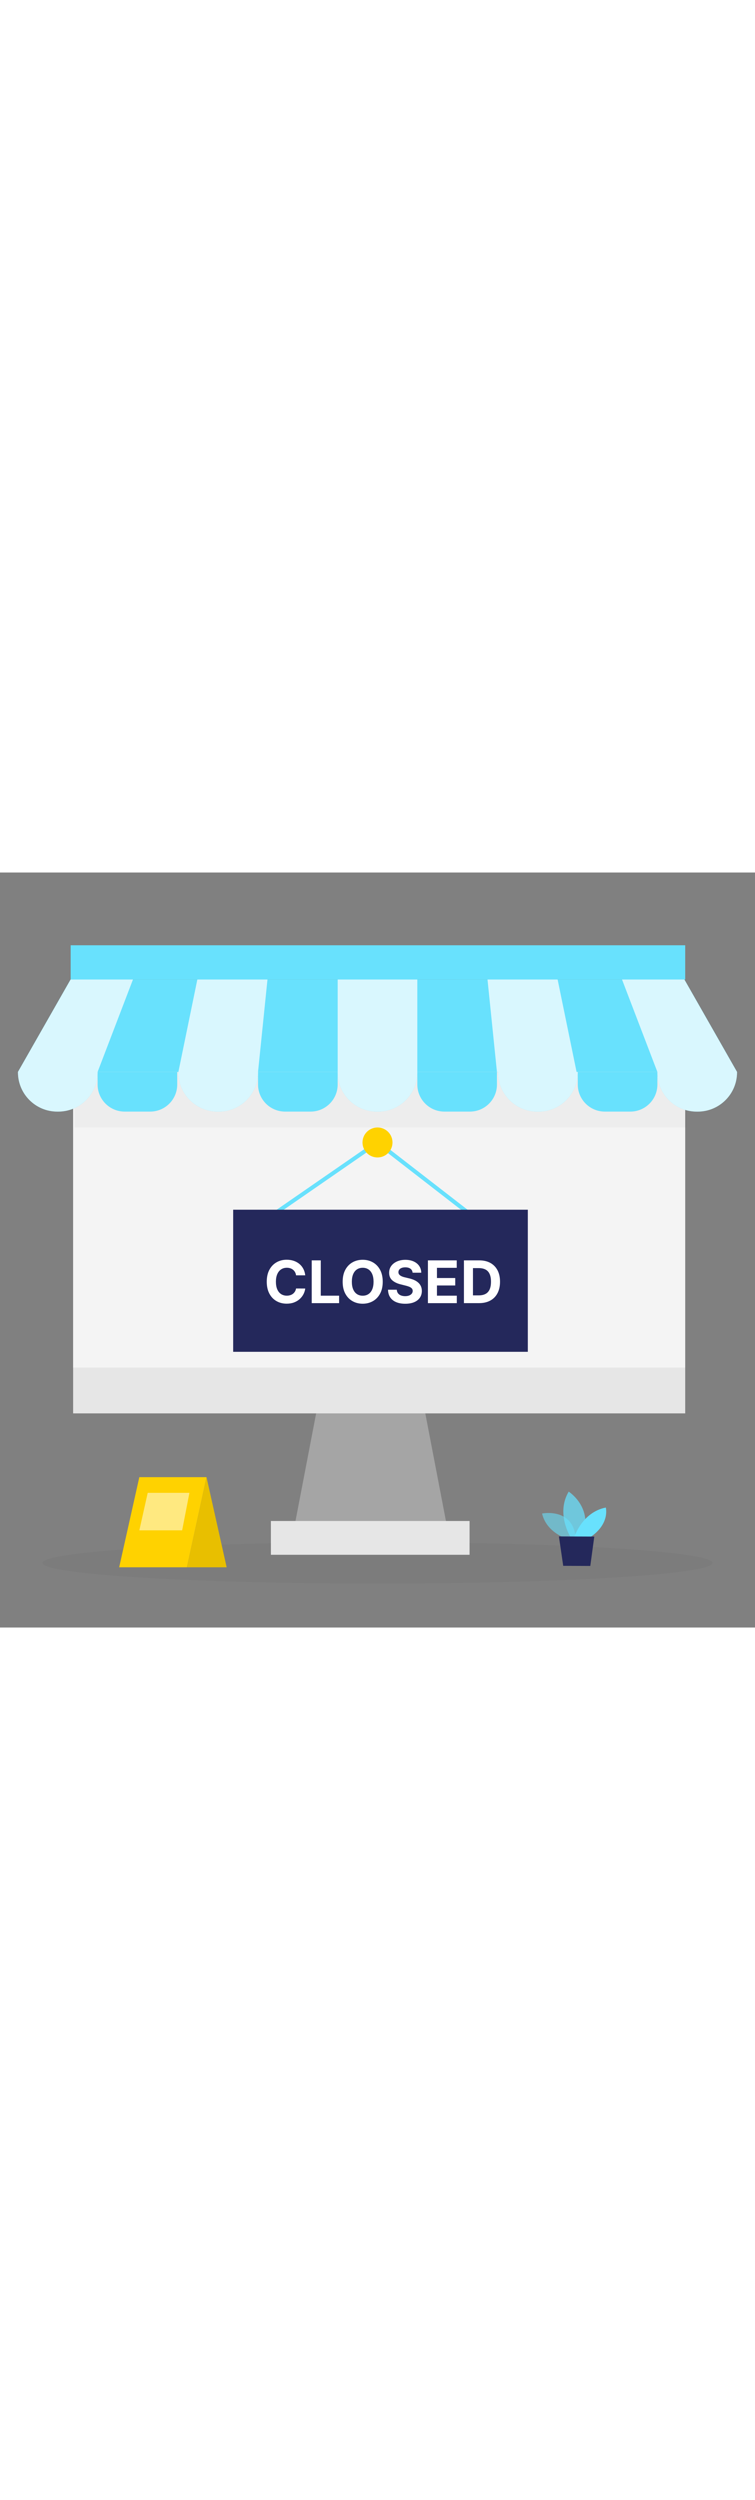 <svg id="_0330_closed_store_online" xmlns="http://www.w3.org/2000/svg" viewBox="0 0 500 500" data-imageid="store-closed-55" imageName="Store Closed" class="illustrations_image" style="width: 151px;"><rect x="0" y="0" width="500" height="500" fill="#808080" stroke="none"/><defs><style>.cls-1_store-closed-55{fill:#fff;}.cls-2_store-closed-55{fill:#a5a5a5;}.cls-3_store-closed-55{opacity:.58;}.cls-3_store-closed-55,.cls-4_store-closed-55,.cls-5_store-closed-55,.cls-6_store-closed-55,.cls-7_store-closed-55,.cls-8_store-closed-55,.cls-9_store-closed-55{fill:none;}.cls-4_store-closed-55{opacity:.56;}.cls-10_store-closed-55{fill:#e6e6e6;}.cls-5_store-closed-55{opacity:.03;}.cls-6_store-closed-55{opacity:.09;}.cls-7_store-closed-55{opacity:.73;}.cls-8_store-closed-55{opacity:.5;}.cls-9_store-closed-55{opacity:.75;}.cls-11_store-closed-55{fill:#24285b;}.cls-12_store-closed-55{fill:#000001;}.cls-13_store-closed-55{fill:#ffd200;}.cls-14_store-closed-55{fill:#68e1fd;}</style></defs><g id="sd_store-closed-55" class="cls-5_store-closed-55"><ellipse class="cls-12_store-closed-55" cx="250" cy="457.21" rx="221.89" ry="13.7"/></g><g id="plant_store-closed-55"><g class="cls-3_store-closed-55"><path class="cls-14_store-closed-55 targetColor" d="m376.08,441.41s-14.05-3.84-17.1-16.91c0,0,21.77-4.4,22.39,18.07l-5.28-1.16Z" style="fill: rgb(104, 225, 253);"/></g><g class="cls-7_store-closed-55"><path class="cls-14_store-closed-55 targetColor" d="m377.8,440.02s-9.81-15.52-1.18-30.02c0,0,16.55,10.51,9.2,30.06l-8.02-.03Z" style="fill: rgb(104, 225, 253);"/></g><path class="cls-14_store-closed-55 targetColor" d="m380.33,440.03s5.19-16.39,20.86-19.49c0,0,2.94,10.64-10.15,19.53l-10.71-.04Z" style="fill: rgb(104, 225, 253);"/><polygon class="cls-11_store-closed-55" points="370.14 439.66 372.99 459.14 390.93 459.22 393.57 439.76 370.14 439.66"/></g><g id="promo_store-closed-55"><polygon class="cls-13_store-closed-55" points="78.92 460.11 92.27 400.42 136.76 400.42 123.78 460.11 78.92 460.11"/><polygon class="cls-13_store-closed-55" points="136.76 400.42 150.1 460.11 123.78 460.11 136.76 400.42"/><g class="cls-6_store-closed-55"><polygon class="cls-12_store-closed-55" points="136.76 400.42 150.1 460.11 123.78 460.11 136.76 400.42"/></g><g class="cls-8_store-closed-55"><polygon class="cls-1_store-closed-55" points="97.83 410.8 92.27 435.64 120.63 435.64 125.45 410.8 97.83 410.8"/></g></g><g id="closed_store-closed-55"><polygon class="cls-2_store-closed-55" points="214.87 329.48 193.59 440.41 297.43 440.41 276.15 329.48 214.87 329.48"/><rect class="cls-10_store-closed-55" x="179.4" y="429.45" width="131.57" height="22.38"/><rect class="cls-10_store-closed-55" x="48.43" y="94.39" width="405.35" height="263.79"/><g class="cls-4_store-closed-55"><rect class="cls-1_store-closed-55" x="48.43" y="94.39" width="405.35" height="233.48"/></g><circle class="cls-11_store-closed-55" cx="79.55" cy="100.1" r="8.53"/><circle class="cls-14_store-closed-55 targetColor" cx="104.92" cy="100.1" r="8.53" style="fill: rgb(104, 225, 253);"/><circle class="cls-13_store-closed-55" cx="128.82" cy="100.1" r="8.53"/><g class="cls-5_store-closed-55"><polygon class="cls-12_store-closed-55" points="49.31 133.58 49.31 168.84 454.66 168.84 454.66 104.62 283.74 67.01 94.54 98.05 65.51 106.17 49.58 130.15 49.31 133.58"/></g><polygon class="cls-14_store-closed-55 targetColor" points="453.21 70.83 250.85 70.83 249.15 70.83 46.79 70.83 11.89 132.08 249.15 132.08 250.85 132.08 488.11 132.08 453.21 70.83" style="fill: rgb(104, 225, 253);"/><path class="cls-14_store-closed-55 targetColor" d="m64.63,132.08h52.74v8.32c0,9.9-8.04,17.93-17.93,17.93h-16.87c-9.9,0-17.93-8.04-17.93-17.93v-8.32h0Z" style="fill: rgb(104, 225, 253);"/><path class="cls-14_store-closed-55 targetColor" d="m170.88,132.08h52.74v8.32c0,9.9-8.04,17.93-17.93,17.93h-16.87c-9.9,0-17.93-8.04-17.93-17.93v-8.32h0Z" style="fill: rgb(104, 225, 253);"/><path class="cls-14_store-closed-55 targetColor" d="m276.37,132.08h52.74v8.32c0,9.9-8.04,17.93-17.93,17.93h-16.87c-9.9,0-17.93-8.04-17.93-17.93v-8.32h0Z" style="fill: rgb(104, 225, 253);"/><path class="cls-14_store-closed-55 targetColor" d="m382.62,132.08h52.74v8.32c0,9.9-8.04,17.93-17.93,17.93h-16.87c-9.9,0-17.93-8.04-17.93-17.93v-8.32h0Z" style="fill: rgb(104, 225, 253);"/><path class="cls-14_store-closed-55 targetColor" d="m223.63,132.08v.21c0,14.38,11.66,26.04,26.04,26.04h.66c14.38,0,26.04-11.66,26.04-26.04v-61.47h-52.74v61.26Z" style="fill: rgb(104, 225, 253);"/><path class="cls-14_store-closed-55 targetColor" d="m118.14,132.08v.21c0,14.38,11.66,26.04,26.04,26.04h.66c14.38,0,26.04-11.66,26.04-26.04v-.21l6.26-61.26h-46.44l-12.57,61.26Z" style="fill: rgb(104, 225, 253);"/><path class="cls-14_store-closed-55 targetColor" d="m11.89,132.08v.21c0,14.38,11.66,26.04,26.04,26.04h.66c14.38,0,26.04-11.66,26.04-26.04v-.21l23.44-61.26h-41.29l-34.9,61.26Z" style="fill: rgb(104, 225, 253);"/><path class="cls-14_store-closed-55 targetColor" d="m369.29,70.83h-46.44l6.26,61.26h.76v.21c0,14.38,11.66,26.04,26.04,26.04h.66c14.38,0,26.04-11.66,26.04-26.04v-.21h-.76l-12.57-61.26Z" style="fill: rgb(104, 225, 253);"/><path class="cls-14_store-closed-55 targetColor" d="m453.21,70.83h-41.29l23.44,61.26v.21c0,14.38,11.66,26.04,26.04,26.04h.66c14.38,0,26.04-11.66,26.04-26.04v-.21l-34.9-61.26Z" style="fill: rgb(104, 225, 253);"/><polygon class="cls-14_store-closed-55 targetColor" points="177.9 230.24 176.39 228.05 250.05 177.11 315.8 228.09 314.17 230.2 249.95 180.42 177.9 230.24" style="fill: rgb(104, 225, 253);"/><g class="cls-9_store-closed-55"><path class="cls-1_store-closed-55" d="m223.63,132.08v.21c0,14.38,11.66,26.04,26.04,26.04h.66c14.38,0,26.04-11.66,26.04-26.04v-61.47h-52.74v61.26Z"/><path class="cls-1_store-closed-55" d="m118.14,132.08v.21c0,14.38,11.66,26.04,26.04,26.04h.66c14.38,0,26.04-11.66,26.04-26.04v-.21l6.26-61.26h-46.44l-12.57,61.26Z"/><path class="cls-1_store-closed-55" d="m11.89,132.08v.21c0,14.38,11.66,26.04,26.04,26.04h.66c14.38,0,26.04-11.66,26.04-26.04v-.21l23.44-61.26h-41.29l-34.9,61.26Z"/><path class="cls-1_store-closed-55" d="m369.29,70.83h-46.44l6.26,61.26h.76v.21c0,14.38,11.66,26.04,26.04,26.04h.66c14.38,0,26.04-11.66,26.04-26.04v-.21h-.76l-12.57-61.26Z"/><path class="cls-1_store-closed-55" d="m453.21,70.83h-41.29l23.44,61.26v.21c0,14.38,11.66,26.04,26.04,26.04h.66c14.38,0,26.04-11.66,26.04-26.04v-.21l-34.9-61.26Z"/></g><rect class="cls-14_store-closed-55 targetColor" x="46.79" y="48.18" width="406.99" height="22.65" style="fill: rgb(104, 225, 253);"/><rect class="cls-11_store-closed-55" x="154.42" y="223.31" width="195.13" height="94.1"/><circle class="cls-13_store-closed-55" cx="250" cy="178.77" r="9.93"/><path class="cls-1_store-closed-55" d="m202.14,266.76h-6.06c-.11-.78-.34-1.48-.68-2.1-.34-.61-.78-1.14-1.31-1.57s-1.15-.77-1.85-1-1.45-.35-2.26-.35c-1.47,0-2.74.36-3.83,1.09-1.09.72-1.93,1.77-2.53,3.15-.6,1.38-.9,3.05-.9,5.01s.3,3.72.91,5.09c.6,1.37,1.45,2.41,2.54,3.11s2.35,1.05,3.77,1.05c.8,0,1.55-.11,2.23-.32.69-.21,1.3-.52,1.83-.93.53-.41.98-.91,1.34-1.5.35-.59.6-1.26.74-2.02l6.06.03c-.16,1.3-.55,2.55-1.17,3.75-.62,1.2-1.46,2.28-2.5,3.22-1.05.95-2.29,1.69-3.73,2.24-1.44.55-3.07.82-4.89.82-2.53,0-4.78-.57-6.77-1.72-1.99-1.14-3.56-2.8-4.7-4.96s-1.72-4.79-1.72-7.87.58-5.72,1.74-7.88c1.16-2.17,2.74-3.82,4.73-4.96s4.23-1.71,6.72-1.71c1.64,0,3.16.23,4.57.69,1.41.46,2.65,1.13,3.74,2.01s1.98,1.96,2.66,3.23c.69,1.27,1.13,2.73,1.32,4.37Z"/><path class="cls-1_store-closed-55" d="m206.44,285.17v-28.32h5.99v23.39h12.14v4.94h-18.13Z"/><path class="cls-1_store-closed-55" d="m253.46,271.01c0,3.09-.58,5.72-1.75,7.88-1.17,2.17-2.75,3.82-4.76,4.96s-4.26,1.71-6.76,1.71-4.78-.57-6.78-1.72c-2-1.14-3.58-2.8-4.74-4.96-1.16-2.17-1.74-4.79-1.74-7.87s.58-5.72,1.74-7.88c1.16-2.17,2.74-3.82,4.74-4.96,2-1.14,4.26-1.71,6.78-1.71s4.75.57,6.76,1.71,3.59,2.79,4.76,4.96c1.17,2.17,1.75,4.79,1.75,7.88Zm-6.07,0c0-2-.3-3.69-.89-5.06s-1.43-2.42-2.51-3.13-2.34-1.07-3.79-1.07-2.71.36-3.79,1.07-1.92,1.75-2.51,3.13-.89,3.06-.89,5.06.3,3.69.89,5.06,1.43,2.42,2.51,3.13,2.34,1.06,3.79,1.06,2.71-.35,3.79-1.06,1.92-1.75,2.51-3.13.89-3.06.89-5.06Z"/><path class="cls-1_store-closed-55" d="m273.25,264.99c-.11-1.12-.59-1.98-1.42-2.6-.84-.62-1.98-.93-3.42-.93-.98,0-1.8.14-2.48.41s-1.19.65-1.54,1.13c-.36.48-.53,1.02-.53,1.63-.02.51.09.95.33,1.33.23.38.56.7.97.98s.89.51,1.44.71c.54.2,1.13.37,1.74.5l2.55.61c1.23.28,2.37.65,3.4,1.11,1.03.46,1.93,1.03,2.68,1.7.76.67,1.34,1.47,1.76,2.38.42.91.63,1.96.64,3.14,0,1.73-.45,3.23-1.32,4.5-.87,1.27-2.12,2.25-3.76,2.95-1.64.7-3.61,1.04-5.91,1.04s-4.28-.35-5.97-1.05-3.01-1.74-3.95-3.12c-.95-1.38-1.44-3.09-1.49-5.12h5.79c.07.95.34,1.74.82,2.37.48.63,1.13,1.11,1.95,1.42s1.74.48,2.77.48,1.9-.15,2.65-.44c.75-.29,1.34-.71,1.75-1.23.42-.53.62-1.13.62-1.81,0-.64-.19-1.17-.56-1.6-.37-.43-.92-.8-1.63-1.11-.71-.3-1.59-.58-2.62-.83l-3.08-.77c-2.39-.58-4.27-1.49-5.66-2.72s-2.07-2.9-2.06-4.99c0-1.72.45-3.21,1.38-4.49s2.2-2.28,3.82-3c1.62-.72,3.47-1.08,5.53-1.08s3.94.36,5.51,1.08c1.57.72,2.8,1.72,3.67,3s1.33,2.77,1.36,4.45h-5.74Z"/><path class="cls-1_store-closed-55" d="m283.39,285.17v-28.32h19.08v4.94h-13.1v6.75h12.11v4.94h-12.11v6.76h13.15v4.94h-19.14Z"/><path class="cls-1_store-closed-55" d="m317.28,285.17h-10.04v-28.32h10.12c2.85,0,5.3.56,7.36,1.69,2.06,1.13,3.64,2.75,4.75,4.86s1.67,4.64,1.67,7.58-.56,5.49-1.67,7.61c-1.11,2.12-2.7,3.75-4.77,4.88-2.07,1.13-4.54,1.7-7.42,1.7Zm-4.05-5.13h3.8c1.77,0,3.26-.32,4.47-.95,1.21-.63,2.12-1.61,2.74-2.95.61-1.33.92-3.05.92-5.17s-.31-3.8-.92-5.13c-.61-1.33-1.52-2.3-2.73-2.93-1.21-.63-2.7-.94-4.47-.94h-3.82v18.06Z"/></g></svg>